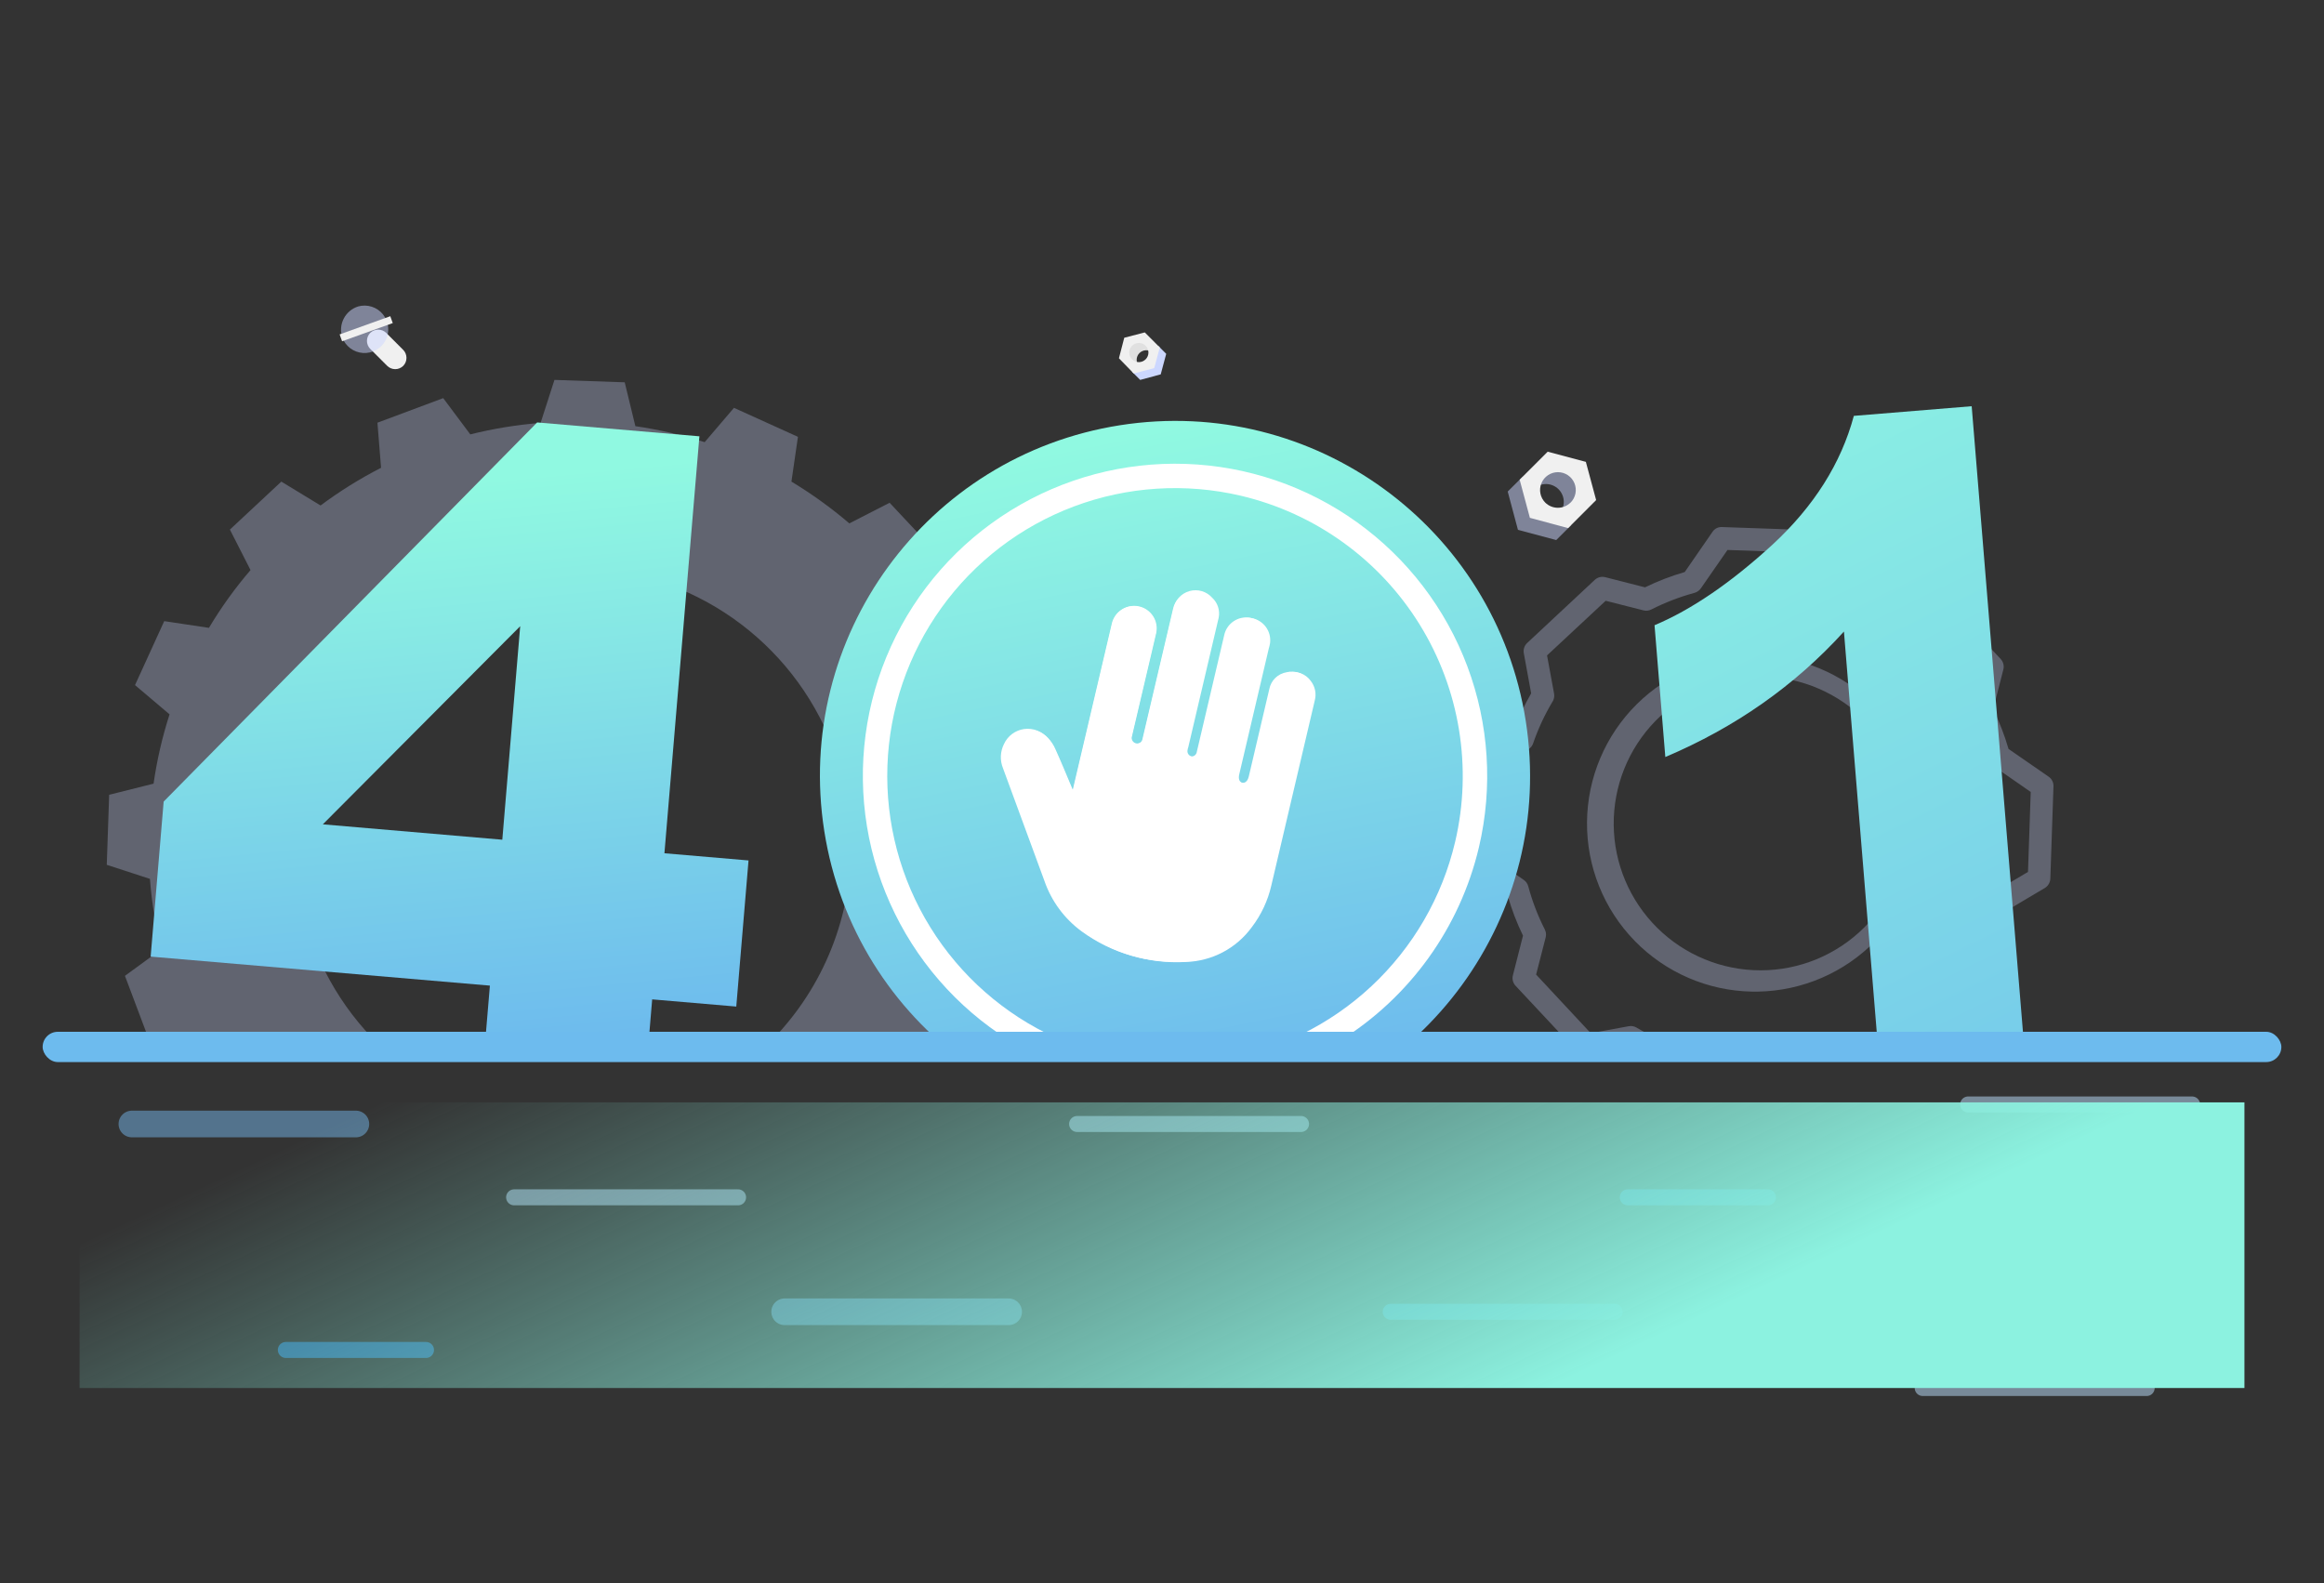 <svg width="436" height="297" viewBox="0 0 436 297" fill="none" xmlns="http://www.w3.org/2000/svg">
<rect x="0" y="0" width="436" height="297" fill="#333333" stroke="none"/>
<g clip-path="url(#clip0_3125_38614)">
<path d="M194.55 168.238L195 155.098L186.94 152.458C186.594 148.005 185.871 143.589 184.78 139.258L191.62 134.258L186.98 121.918L178.52 122.598C176.514 118.622 174.173 114.825 171.52 111.248L175.9 103.938L166.9 94.328L159.34 98.198C155.941 95.292 152.309 92.67 148.48 90.358L149.7 81.958L137.7 76.518L132.2 82.958C127.957 81.6 123.609 80.597 119.2 79.958L117.2 71.728L104.02 71.278L101.42 79.348C96.972 79.697 92.56 80.416 88.23 81.498L83.15 74.698L70.81 79.308L71.49 87.768C67.517 89.804 63.72 92.169 60.14 94.838L52.78 90.358L43.13 99.358L47 106.958C44.094 110.34 41.484 113.967 39.2 117.798L30.81 116.538L25.33 128.538L31.81 134.028C30.443 138.268 29.44 142.617 28.81 147.028L20.48 149.118L20.03 162.258L28.13 164.898C28.465 169.348 29.185 173.761 30.28 178.088L23.44 183.088L28.09 195.438L36.55 194.758C38.551 198.736 40.893 202.534 43.55 206.108L39.16 213.418L48.16 223.028L55.72 219.158C59.111 222.063 62.737 224.682 66.56 226.988L65.3 235.378L77.3 240.828L82.83 234.388C87.073 235.757 91.421 236.777 95.83 237.438L97.83 245.668L111.01 246.118L113.61 238.048C118.062 237.694 122.477 236.975 126.81 235.898L131.81 242.698L144.15 238.088L143.51 229.628C147.477 227.578 151.272 225.214 154.86 222.558L162.13 226.938L171.78 217.938L167.91 210.338C170.818 206.956 173.428 203.329 175.71 199.498L184.1 200.758L189.58 188.758L183.1 183.258C184.49 179.02 185.511 174.671 186.15 170.258L194.55 168.238ZM105.76 210.808C95.448 210.459 85.471 207.06 77.091 201.041C68.711 195.021 62.304 186.652 58.682 176.991C55.059 167.329 54.383 156.811 56.74 146.766C59.096 136.72 64.379 127.6 71.919 120.557C79.46 113.515 88.92 108.867 99.103 107.201C109.285 105.536 119.733 106.928 129.125 111.201C138.516 115.475 146.429 122.438 151.863 131.209C157.296 139.98 160.006 150.166 159.65 160.478C159.176 174.297 153.232 187.363 143.126 196.801C133.02 206.239 119.58 211.277 105.76 210.808Z" fill="#CCD7FF" fill-opacity="0.3"/>
<path d="M266.43 146.715L269.74 143.625L268.43 141.015C269.429 139.845 270.329 138.594 271.12 137.275L274.02 137.705L275.89 133.565L273.67 131.675C274.148 130.211 274.5 128.709 274.72 127.185L277.57 126.475L277.71 121.935L274.93 121.035C274.808 119.497 274.561 117.972 274.19 116.475L276.54 114.725L274.94 110.475L272.03 110.705C271.328 109.334 270.516 108.023 269.6 106.785L271.11 104.285L268 100.965L265.4 102.295C264.229 101.298 262.978 100.398 261.66 99.605L262.08 96.705L257.95 94.815L256.05 97.045C254.584 96.588 253.082 96.254 251.56 96.045L250.85 93.205L246.31 93.035L245.4 95.835C243.869 95.952 242.35 96.2 240.86 96.575L239.12 94.225L234.86 95.815L235.1 98.735C233.726 99.43 232.414 100.243 231.18 101.165L228.66 99.655L225.34 102.745L226.63 105.295C225.624 106.461 224.72 107.712 223.93 109.035L221.04 108.605L219.16 112.745L221.39 114.645C220.928 116.107 220.593 117.605 220.39 119.125L217.53 119.835L217.39 124.375L220.18 125.275C220.294 126.813 220.538 128.338 220.91 129.835L218.55 131.575L220.15 135.825L223.07 135.605C223.772 136.976 224.585 138.287 225.5 139.525L223.99 142.025L227.1 145.345L229.7 144.015C230.869 145.015 232.12 145.915 233.44 146.705L233.01 149.595L237.15 151.485L239.05 149.265C240.518 149.717 242.019 150.051 243.54 150.265L244.25 153.105L248.79 153.275L249.7 150.475C251.232 150.359 252.751 150.111 254.24 149.735L255.98 152.085L260.24 150.495L260.01 147.575C261.381 146.879 262.689 146.066 263.92 145.145L266.43 146.715ZM242.81 127.585C241.937 126.649 241.361 125.475 241.155 124.212C240.949 122.949 241.122 121.653 241.652 120.488C242.183 119.324 243.047 118.342 244.136 117.669C245.224 116.995 246.488 116.66 247.767 116.705C249.046 116.749 250.283 117.172 251.322 117.92C252.36 118.668 253.153 119.708 253.601 120.907C254.049 122.106 254.131 123.411 253.837 124.656C253.543 125.902 252.887 127.033 251.95 127.905C251.329 128.491 250.597 128.948 249.798 129.249C248.998 129.551 248.147 129.691 247.293 129.661C246.44 129.631 245.6 129.432 244.824 129.076C244.047 128.72 243.349 128.213 242.77 127.585H242.81Z" fill="#CCD7FF" fill-opacity="0.3"/>
<path d="M336.638 209.787H336.568L319.248 209.197C318.897 209.191 318.553 209.096 318.249 208.921C317.945 208.746 317.69 208.497 317.508 208.197L312.838 200.347C310.321 199.426 307.885 198.296 305.558 196.967L298.088 198.257C297.74 198.321 297.381 198.296 297.046 198.184C296.71 198.072 296.408 197.877 296.168 197.617L284.338 184.957C284.089 184.695 283.913 184.373 283.825 184.023C283.738 183.672 283.742 183.305 283.838 182.957L285.728 175.547C284.557 173.146 283.6 170.646 282.868 168.077L275.338 162.877C275.046 162.677 274.809 162.406 274.65 162.089C274.491 161.773 274.414 161.421 274.428 161.067L275.018 143.747C275.029 143.397 275.127 143.056 275.301 142.753C275.475 142.449 275.722 142.193 276.018 142.007L283.888 137.337C284.795 134.826 285.923 132.4 287.258 130.087L285.878 122.557C285.813 122.208 285.838 121.847 285.95 121.51C286.062 121.172 286.257 120.869 286.518 120.627L299.178 108.807C299.44 108.558 299.761 108.38 300.111 108.291C300.461 108.202 300.829 108.204 301.178 108.297L308.618 110.197C311.013 109.026 313.506 108.065 316.068 107.327L321.268 99.797C321.461 99.498 321.731 99.256 322.049 99.096C322.367 98.936 322.722 98.864 323.078 98.887L340.388 99.487C340.74 99.495 341.084 99.59 341.39 99.765C341.696 99.939 341.953 100.188 342.138 100.487L346.808 108.347C349.307 109.265 351.722 110.395 354.028 111.727L361.588 110.337C361.936 110.272 362.295 110.297 362.63 110.409C362.966 110.521 363.268 110.717 363.508 110.977L375.338 123.637C375.584 123.9 375.76 124.222 375.847 124.572C375.935 124.922 375.931 125.289 375.838 125.637L373.938 133.067C375.109 135.463 376.073 137.956 376.818 140.517L384.338 145.717C384.63 145.918 384.866 146.189 385.025 146.505C385.185 146.822 385.261 147.173 385.248 147.527L384.658 164.837C384.646 165.188 384.549 165.531 384.374 165.836C384.2 166.141 383.954 166.399 383.658 166.587L375.788 171.257C374.874 173.763 373.747 176.185 372.418 178.497L373.798 186.037C373.862 186.385 373.838 186.744 373.726 187.08C373.614 187.416 373.418 187.717 373.158 187.957L360.418 199.787C360.155 200.035 359.834 200.212 359.483 200.299C359.133 200.387 358.766 200.383 358.418 200.287L351.018 198.397C348.606 199.563 346.101 200.523 343.528 201.267L338.378 208.787C338.192 209.084 337.936 209.33 337.633 209.505C337.329 209.679 336.988 209.776 336.638 209.787ZM320.548 205.017L335.548 205.527L340.548 198.337C340.825 197.917 341.25 197.618 341.738 197.497C344.552 196.728 347.282 195.679 349.888 194.367C350.342 194.148 350.858 194.095 351.348 194.217L358.348 196.007L369.348 185.757L368.088 178.527C367.99 178.022 368.083 177.498 368.348 177.057C369.833 174.581 371.056 171.957 371.998 169.227C372.157 168.732 372.491 168.313 372.938 168.047L380.468 163.587L380.978 148.587L373.778 143.587C373.398 143.328 373.114 142.952 372.968 142.517C372.968 142.467 372.968 142.407 372.968 142.347C372.197 139.583 371.152 136.903 369.848 134.347C369.616 133.89 369.56 133.363 369.688 132.867L371.488 125.787L361.238 114.787L354.048 116.107C353.546 116.198 353.028 116.106 352.588 115.847C350.107 114.359 347.48 113.129 344.748 112.177C344.591 112.127 344.44 112.06 344.298 111.977C344.01 111.797 343.769 111.55 343.598 111.257L339.088 103.707L324.088 103.187L319.088 110.397C318.79 110.82 318.35 111.121 317.848 111.247C315.063 112.008 312.362 113.05 309.788 114.357C309.334 114.589 308.811 114.646 308.318 114.517L301.238 112.717L290.238 122.967L291.558 130.137C291.636 130.589 291.57 131.055 291.368 131.467L291.268 131.637C289.78 134.123 288.557 136.757 287.618 139.497C287.452 139.967 287.126 140.363 286.698 140.617L279.168 145.087L278.658 160.087L285.868 165.087C286.279 165.368 286.577 165.787 286.708 166.267C287.457 169.075 288.5 171.797 289.818 174.387C289.889 174.535 289.946 174.689 289.988 174.847C290.063 175.176 290.063 175.518 289.988 175.847L288.188 182.847L298.438 193.847L305.578 192.537C306.077 192.446 306.592 192.538 307.028 192.797C309.528 194.282 312.171 195.512 314.918 196.467C315.413 196.614 315.833 196.948 316.088 197.397L320.548 205.017ZM329.818 186.047C329.448 186.047 329.078 186.047 328.708 186.047C320.395 185.901 312.476 182.477 306.675 176.521C300.874 170.565 297.661 162.558 297.734 154.244C297.807 145.931 301.161 137.982 307.066 132.129C312.971 126.276 320.949 122.992 329.263 122.992C337.577 122.992 345.555 126.276 351.459 132.129C357.364 137.982 360.718 145.931 360.792 154.244C360.865 162.558 357.651 170.565 351.85 176.521C346.049 182.477 338.131 185.901 329.818 186.047ZM329.818 126.957C322.553 127.082 315.632 130.072 310.562 135.276C305.491 140.479 302.681 147.475 302.744 154.74C302.806 162.006 305.736 168.952 310.896 174.068C316.056 179.183 323.027 182.053 330.293 182.053C337.558 182.053 344.53 179.183 349.689 174.068C354.849 168.952 357.779 162.006 357.842 154.74C357.904 147.475 355.094 140.479 350.024 135.276C344.953 130.072 338.032 127.082 330.768 126.957H329.818Z" fill="#CCD7FF" fill-opacity="0.3"/>
<path d="M291.959 101.325L284.779 99.405L282.859 92.225L285.669 89.425L288.629 95.555L294.769 98.525L291.959 101.325Z" fill="#CCD7FF" fill-opacity="0.5"/>
<path d="M292.399 96.525C292.71 96.214 292.956 95.845 293.124 95.44C293.292 95.034 293.379 94.599 293.379 94.16C293.379 93.72 293.292 93.285 293.124 92.88C292.956 92.474 292.71 92.105 292.399 91.795C292.088 91.484 291.72 91.238 291.314 91.07C290.908 90.901 290.473 90.815 290.034 90.815C289.595 90.815 289.16 90.901 288.754 91.07C288.348 91.238 287.98 91.484 287.669 91.795L291.239 86.435L296.019 88.855L297.069 93.855L292.399 96.525Z" fill="#CCD7FF" fill-opacity="0.5"/>
<path d="M285.099 90.005L290.359 84.745L297.519 86.655L299.449 93.825L294.189 99.085L287.019 97.155L285.099 90.005ZM294.649 94.305C295.117 93.836 295.436 93.239 295.565 92.59C295.694 91.94 295.627 91.266 295.373 90.655C295.12 90.043 294.69 89.52 294.139 89.152C293.589 88.784 292.941 88.587 292.279 88.587C291.616 88.587 290.969 88.784 290.418 89.152C289.867 89.52 289.438 90.043 289.184 90.655C288.93 91.266 288.864 91.94 288.993 92.59C289.122 93.239 289.44 93.836 289.909 94.305C290.542 94.926 291.395 95.273 292.283 95.269C293.17 95.265 294.02 94.912 294.649 94.285V94.305Z" fill="#F0F0F0"/>
<path d="M69.447 65.447L72.647 68.647C73.047 69.041 73.586 69.261 74.147 69.261C74.708 69.261 75.247 69.041 75.647 68.647C76.038 68.246 76.257 67.708 76.257 67.147C76.257 66.587 76.038 66.049 75.647 65.647L72.457 62.457C72.056 62.066 71.517 61.848 70.957 61.848C70.397 61.848 69.859 62.066 69.457 62.457C69.065 62.856 68.845 63.392 68.843 63.95C68.841 64.509 69.058 65.046 69.447 65.447Z" fill="#F0F0F0"/>
<path d="M67.198 57.497C68.033 57.264 68.917 57.281 69.743 57.545C70.569 57.808 71.299 58.307 71.845 58.98C72.391 59.653 72.729 60.471 72.817 61.333C72.905 62.196 72.739 63.065 72.34 63.834C71.94 64.603 71.325 65.239 70.569 65.664C69.814 66.088 68.951 66.283 68.086 66.224C67.221 66.164 66.393 65.854 65.702 65.331C65.011 64.807 64.488 64.093 64.198 63.277C64.013 62.7 63.944 62.093 63.995 61.49C64.046 60.887 64.216 60.3 64.495 59.763C64.774 59.225 65.156 58.748 65.62 58.36C66.084 57.971 66.62 57.678 67.198 57.497Z" fill="#CCD7FF" fill-opacity="0.5"/>
<path d="M63.717 62.742L64.18 64.031L73.686 60.617L73.222 59.327L63.717 62.742Z" fill="#F0F0F0"/>
<path d="M140.43 161.438L124.652 160.09L131.214 81.859L100.774 79.257L30.704 150.393L28.263 179.478L91.908 184.922L89.91 208.709L120.356 211.291L122.354 187.504L138.131 188.852L140.43 161.438ZM60.568 154.661L97.593 117.488L94.237 157.547L60.568 154.661Z" fill="url(#paint0_linear_3125_38614)"/>
<path d="M213.91 71.278L217.76 70.238L218.79 66.388L217.29 64.888L215.7 68.178L212.4 69.768L213.91 71.278Z" fill="#CCD7FF"/>
<path d="M213.69 68.698C213.389 68.354 213.23 67.909 213.246 67.453C213.261 66.996 213.449 66.562 213.772 66.24C214.095 65.917 214.529 65.728 214.985 65.713C215.442 65.698 215.887 65.857 216.23 66.158L214.32 63.288L211.69 64.568L211.13 67.268L213.69 68.698Z" fill="#E0E0E0"/>
<path d="M217.59 65.188L214.77 62.368L210.92 63.368L209.92 67.218L212.69 70.068L216.54 69.068L217.59 65.188ZM212.47 67.498C212.285 67.336 212.135 67.137 212.029 66.915C211.924 66.692 211.865 66.45 211.857 66.204C211.849 65.957 211.891 65.712 211.982 65.483C212.072 65.254 212.209 65.045 212.383 64.871C212.558 64.697 212.766 64.56 212.995 64.47C213.224 64.379 213.469 64.337 213.716 64.345C213.962 64.353 214.204 64.412 214.427 64.517C214.649 64.623 214.848 64.773 215.01 64.958C215.311 65.302 215.47 65.747 215.455 66.204C215.44 66.66 215.252 67.094 214.929 67.417C214.606 67.74 214.172 67.928 213.716 67.943C213.259 67.958 212.814 67.799 212.47 67.498Z" fill="#F0F0F0"/>
<path d="M381.598 218.952L354.349 221.185L345.936 118.494C336.743 128.619 325.574 136.465 312.428 142.033L310.403 117.306C317.323 114.396 324.688 109.367 332.498 102.219C340.302 95.007 345.401 86.942 347.794 78.025L369.903 76.214L381.598 218.952Z" fill="url(#paint1_linear_3125_38614)"/>
<path d="M230.763 211.389C267.105 205.687 291.944 171.605 286.243 135.263C280.542 98.921 246.459 74.082 210.117 79.783C173.775 85.484 148.936 119.567 154.638 155.909C160.339 192.251 194.422 217.09 230.763 211.389Z" fill="url(#paint2_linear_3125_38614)"/>
<path d="M207.056 202.584C195.78 199.936 185.542 194.004 177.637 185.537C169.732 177.071 164.515 166.45 162.645 155.019C160.776 143.587 162.339 131.858 167.136 121.315C171.933 110.772 179.749 101.887 189.595 95.786C199.441 89.685 210.875 86.64 222.451 87.037C234.028 87.434 245.227 91.255 254.632 98.016C264.037 104.778 271.225 114.177 275.289 125.024C279.352 135.871 280.107 147.68 277.46 158.956C273.897 174.07 264.482 187.153 251.282 195.333C238.083 203.512 222.177 206.12 207.056 202.584ZM232.786 93.009C222.39 90.568 211.505 91.264 201.505 95.01C191.505 98.756 182.841 105.383 176.608 114.053C170.375 122.723 166.852 133.046 166.486 143.718C166.12 154.39 168.927 164.931 174.552 174.007C180.177 183.084 188.366 190.289 198.086 194.711C207.805 199.133 218.618 200.573 229.156 198.85C239.694 197.127 249.485 192.318 257.289 185.031C265.094 177.744 270.563 168.305 273.004 157.91C276.263 143.971 273.858 129.309 266.318 117.141C258.778 104.973 246.718 96.294 232.786 93.009Z" fill="white"/>
<path d="M201.265 148.183L201.161 147.946C200.122 145.471 199.108 143.002 198.007 140.566C197.677 139.806 197.221 139.106 196.66 138.497C196.125 137.909 195.454 137.46 194.706 137.19C193.957 136.921 193.155 136.837 192.367 136.948C191.579 137.059 190.831 137.36 190.186 137.826C189.541 138.292 189.02 138.908 188.667 139.621C188.314 140.318 188.115 141.082 188.083 141.863C188.051 142.644 188.187 143.422 188.481 144.146L196.261 165.308C197.566 169.128 200.011 172.455 203.266 174.841C208.817 178.876 215.592 180.871 222.445 180.487C224.871 180.418 227.249 179.795 229.398 178.665C231.546 177.535 233.407 175.929 234.838 173.968C236.608 171.653 237.859 168.985 238.508 166.145C240.281 158.593 242.054 151.041 243.798 143.615C244.75 139.563 245.701 135.51 246.653 131.457C246.828 130.824 246.851 130.158 246.721 129.513C246.591 128.869 246.311 128.265 245.904 127.749C245.435 127.096 244.781 126.599 244.027 126.322C243.272 126.046 242.452 126.002 241.673 126.197C240.873 126.33 240.133 126.705 239.553 127.272C238.974 127.839 238.582 128.571 238.432 129.367C237.149 134.83 235.873 140.267 234.59 145.729C234.371 146.661 233.875 147.076 233.196 146.916C232.516 146.756 232.282 146.17 232.501 145.239L238.039 121.652C238.143 121.323 238.222 120.986 238.275 120.645C238.409 119.565 238.12 118.474 237.468 117.602C236.816 116.73 235.851 116.145 234.777 115.968C233.702 115.791 232.601 116.037 231.704 116.654C230.807 117.271 230.184 118.212 229.964 119.278L224.946 140.65C224.911 140.854 224.864 141.055 224.804 141.254C224.718 141.49 224.55 141.687 224.331 141.811C224.112 141.935 223.857 141.977 223.61 141.929C223.361 141.887 223.138 141.754 222.983 141.555C222.828 141.357 222.753 141.107 222.773 140.856C222.798 140.633 222.85 140.413 222.926 140.202L228.488 116.515C228.552 116.3 228.603 116.081 228.642 115.86C228.77 115.188 228.724 114.494 228.509 113.845C228.295 113.195 227.919 112.61 227.416 112.146C226.894 111.559 226.217 111.13 225.463 110.91C224.708 110.689 223.907 110.685 223.151 110.898C222.394 111.111 221.713 111.532 221.185 112.114C220.657 112.696 220.303 113.415 220.164 114.188C218.28 122.21 216.398 130.223 214.519 138.228C214.488 138.415 214.445 138.6 214.389 138.782C214.299 139.028 214.123 139.234 213.893 139.361C213.663 139.487 213.395 139.526 213.138 139.471C212.888 139.415 212.667 139.27 212.515 139.064C212.363 138.857 212.291 138.603 212.313 138.347C212.343 138.16 212.387 137.975 212.443 137.793L214.541 128.857C215.321 125.534 216.108 122.187 216.905 118.788C217.024 118.247 217.034 117.689 216.937 117.144C216.839 116.599 216.635 116.079 216.336 115.613C215.733 114.672 214.78 114.009 213.688 113.77C212.596 113.531 211.454 113.736 210.513 114.339C209.572 114.943 208.909 115.895 208.67 116.987L201.34 148.201L201.265 148.183Z" fill="white"/>
<path d="M201.264 148.183L208.576 117.045C208.694 116.504 208.918 115.992 209.234 115.538C209.55 115.083 209.953 114.696 210.419 114.397C211.36 113.794 212.502 113.589 213.594 113.828C214.686 114.066 215.639 114.729 216.242 115.67C216.846 116.612 217.05 117.754 216.812 118.846C216.031 122.169 215.245 125.517 214.447 128.915L212.349 137.851C212.293 138.032 212.249 138.217 212.219 138.405C212.198 138.66 212.269 138.915 212.421 139.121C212.573 139.328 212.794 139.472 213.044 139.528C213.301 139.584 213.569 139.545 213.799 139.418C214.029 139.292 214.205 139.086 214.295 138.839C214.351 138.658 214.394 138.473 214.425 138.285C216.305 130.281 218.186 122.267 220.07 114.246C220.23 113.515 220.582 112.84 221.092 112.291C221.601 111.743 222.248 111.34 222.965 111.126C223.682 110.913 224.443 110.895 225.17 111.075C225.896 111.255 226.561 111.626 227.096 112.151C227.598 112.615 227.974 113.199 228.189 113.849C228.403 114.499 228.449 115.193 228.322 115.865C228.283 116.086 228.231 116.304 228.168 116.519L222.606 140.206C222.529 140.418 222.478 140.637 222.452 140.861C222.433 141.112 222.508 141.361 222.663 141.56C222.818 141.759 223.041 141.892 223.289 141.934C223.536 141.981 223.792 141.939 224.011 141.815C224.23 141.692 224.397 141.494 224.484 141.258C224.544 141.06 224.591 140.858 224.626 140.654L229.662 119.207C229.881 118.141 230.504 117.2 231.402 116.583C232.299 115.966 233.4 115.72 234.474 115.897C235.549 116.074 236.513 116.659 237.165 117.531C237.817 118.403 238.107 119.494 237.973 120.574C237.919 120.916 237.84 121.252 237.736 121.581L232.198 145.168C231.979 146.099 232.213 146.685 232.893 146.845C233.573 147.005 234.069 146.59 234.287 145.658C235.57 140.196 236.847 134.759 238.129 129.296C238.279 128.5 238.671 127.768 239.251 127.201C239.83 126.634 240.57 126.259 241.37 126.127C242.15 125.931 242.97 125.975 243.724 126.251C244.479 126.528 245.133 127.025 245.601 127.678C246.008 128.194 246.288 128.798 246.418 129.443C246.548 130.087 246.525 130.753 246.35 131.386C245.399 135.439 244.447 139.492 243.495 143.544C241.722 151.096 239.949 158.648 238.205 166.074C237.556 168.914 236.305 171.582 234.536 173.897C233.104 175.858 231.243 177.464 229.095 178.594C226.947 179.724 224.568 180.347 222.142 180.416C215.289 180.8 208.515 178.806 202.963 174.77C199.712 172.399 197.264 169.09 195.947 165.288L188.167 144.125C187.872 143.402 187.736 142.623 187.768 141.843C187.8 141.062 188 140.297 188.353 139.6C188.694 138.85 189.219 138.198 189.88 137.705C190.54 137.212 191.315 136.895 192.131 136.781C192.948 136.668 193.78 136.764 194.549 137.058C195.319 137.353 196.002 137.838 196.534 138.467C197.095 139.077 197.55 139.776 197.881 140.536C198.982 142.973 199.996 145.442 201.035 147.917L201.139 148.154L201.264 148.183Z" fill="white"/>
</g>
<rect x="8" y="193.585" width="420" height="5.681" rx="2.84" fill="#6DBBEE"/>
<g opacity="0.5">
<path d="M24.745 210.884H66.763" stroke="#73B4E8" stroke-width="5" stroke-linecap="round"/>
<path d="M361.484 233.475H403.502" stroke="#73B4E8" stroke-width="5" stroke-linecap="round"/>
<path d="M147.208 246.117H189.226" stroke="#73B4E8" stroke-width="5" stroke-linecap="round"/>
<path d="M96.45 224.642H138.468" stroke="#BDE2FF" stroke-width="3" stroke-linecap="round"/>
<path d="M260.911 246.117H302.929" stroke="#32A5FF" stroke-width="3" stroke-linecap="round"/>
<path d="M369.237 207.222H411.255" stroke="#BDE2FF" stroke-width="3" stroke-linecap="round"/>
<path d="M360.715 260.418H402.733" stroke="#BDE2FF" stroke-width="3" stroke-linecap="round"/>
<path d="M202.07 210.884H244.088" stroke="#BDE2FF" stroke-width="3" stroke-linecap="round"/>
<path d="M53.626 253.28H79.921" stroke="#32A5FF" stroke-width="3" stroke-linecap="round"/>
<path d="M305.384 224.642H331.679" stroke="#32A5FF" stroke-width="3" stroke-linecap="round"/>
</g>
<g style="mix-blend-mode:lighten">
<rect x="14.927" y="206.826" width="406.146" height="53.593" fill="url(#paint3_linear_3125_38614)"/>
</g>
<defs>
<linearGradient id="paint0_linear_3125_38614" x1="50.663" y1="93.633" x2="62.579" y2="218.517" gradientUnits="userSpaceOnUse">
<stop stop-color="#90F9E1"/>
<stop offset="0.955" stop-color="#69B3EF"/>
</linearGradient>
<linearGradient id="paint1_linear_3125_38614" x1="312.094" y1="47.83" x2="430.555" y2="289.565" gradientUnits="userSpaceOnUse">
<stop stop-color="#90F9E1"/>
<stop offset="0.955" stop-color="#69B3EF"/>
</linearGradient>
<linearGradient id="paint2_linear_3125_38614" x1="185.457" y1="86.841" x2="214.632" y2="230.042" gradientUnits="userSpaceOnUse">
<stop stop-color="#90F9E1"/>
<stop offset="0.955" stop-color="#69B3EF"/>
</linearGradient>
<linearGradient id="paint3_linear_3125_38614" x1="179.795" y1="156.168" x2="239.63" y2="284.158" gradientUnits="userSpaceOnUse">
<stop stop-color="#8CF2E0" stop-opacity="0"/>
<stop offset="1" stop-color="#8CF2E0"/>
</linearGradient>
<clipPath id="clip0_3125_38614">
<rect width="420" height="157" fill="white" transform="translate(8 36.586)"/>
</clipPath>
</defs>
</svg>
